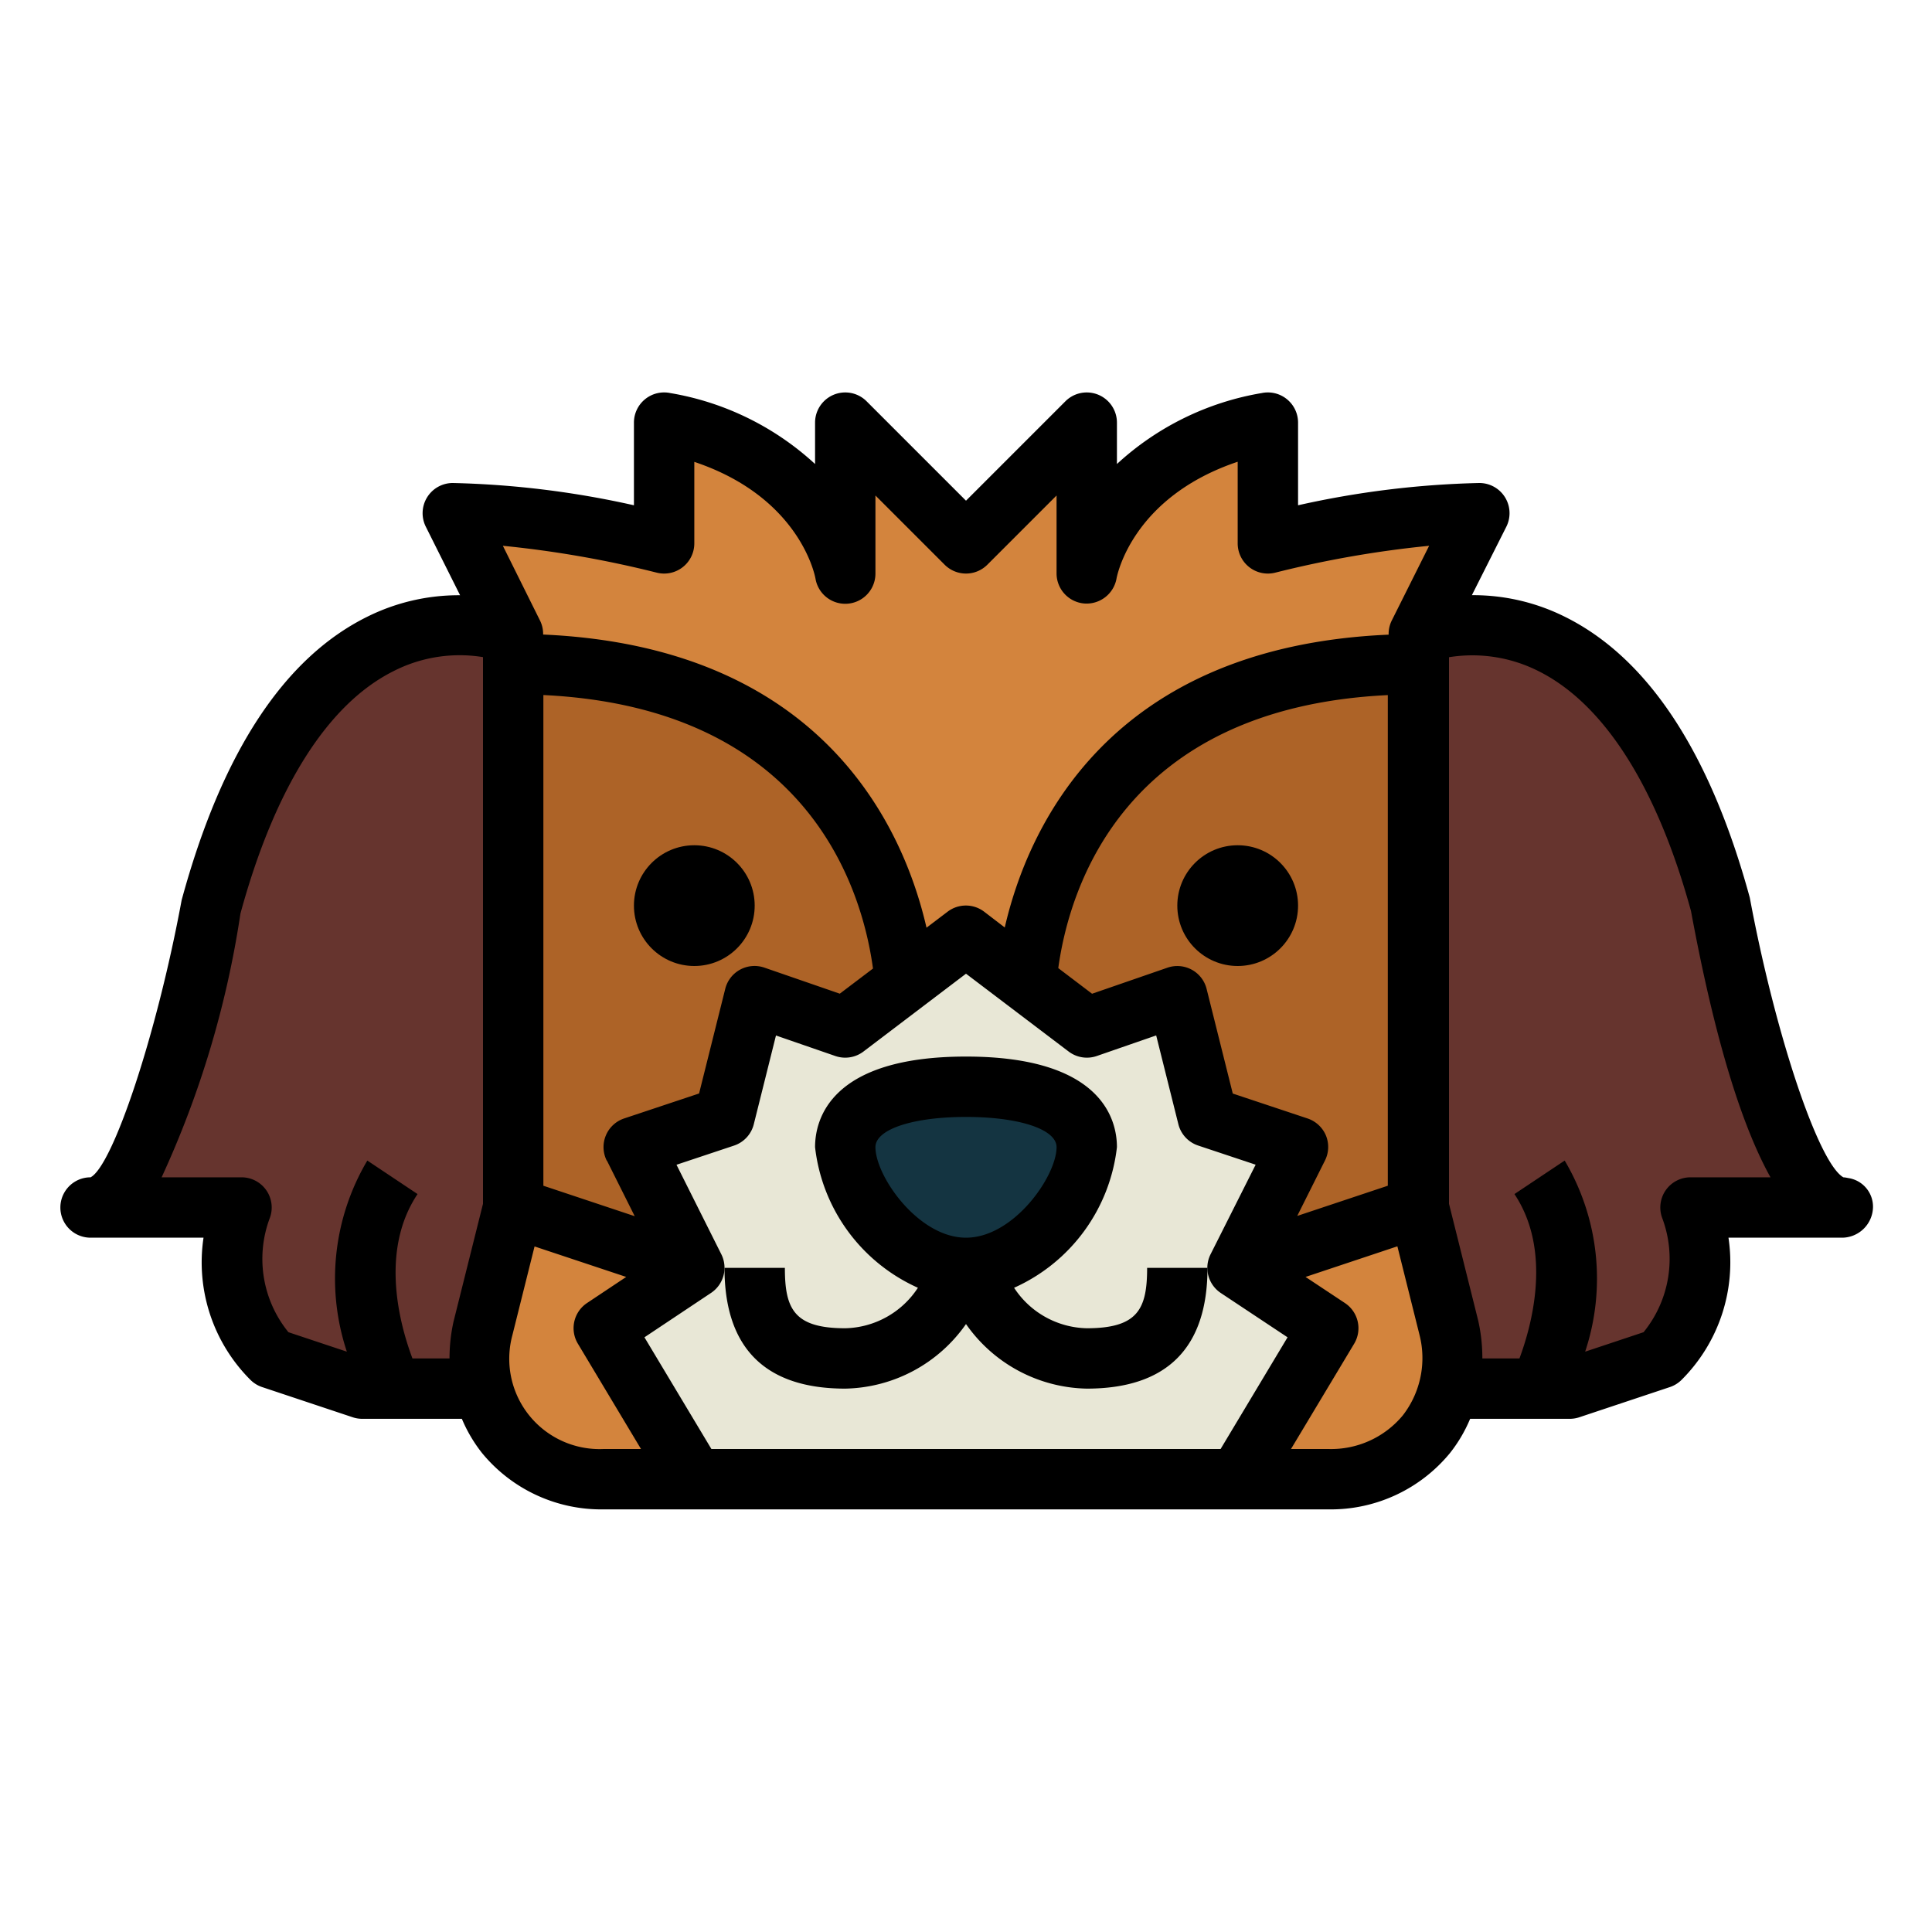 <?xml version="1.0" encoding="UTF-8"?>
<svg xmlns="http://www.w3.org/2000/svg" viewBox="0 0 64 64" width="512" height="512"><g id="Filled_outline" data-name="Filled outline"><path d="M16,44l1-4V21s-6.778-2.815-10,9c0,0-1.852,10-4,10H8a4.842,4.842,0,0,0,1,5l3,1h4l.01,0A4.378,4.378,0,0,1,16,44Z" style="fill:#66342e"/><path d="M48,44l-1-4V21s6.778-2.815,10,9c0,0,1.852,10,4,10H56a4.842,4.842,0,0,1-1,5l-3,1H48l-.01,0A4.378,4.378,0,0,0,48,44Z" style="fill:#66342e"/><path d="M47,40V21l2-4a32.5,32.5,0,0,0-7,1V14c-5.37,1.074-6,5-6,5V14l-4,4-4-4v5s-.63-3.926-6-5v4a32.5,32.5,0,0,0-7-1l2,4V40l-1,4a3.991,3.991,0,0,0,4,5H44a3.991,3.991,0,0,0,4-5Z" style="fill:#d3843d"/><polygon points="41 42 43 38 40 37 39 33 36 34.037 32 31 28 34.037 25 33 24 37 21 38 23 42 20 44 23 49 41 49 44 44 41 42" style="fill:#e8e7d6"/><path d="M36,38c0,1.449-1.827,4-4,4s-4-2.551-4-4,1.827-2,4-2S36,36.551,36,38Z" style="fill:#143441"/><path d="M21,38l3-1,1-4,3,1.037,1.975-1.5C29.8,30.45,28.4,22,17,22V40l6,2Z" style="fill:#ad6327"/><path d="M42.975,38l-3-1-1-4-3,1.037L34,32.537C34.174,30.45,35.58,22,46.975,22V40l-6,2Z" style="fill:#ad6327"/><path d="M36,44a2.95,2.95,0,0,1-2.407-1.341A5.824,5.824,0,0,0,37,38c0-.9-.487-3-5-3s-5,2.1-5,3a5.824,5.824,0,0,0,3.407,4.659A2.95,2.95,0,0,1,28,44c-1.7,0-2-.645-2-2H24c0,2.654,1.346,4,4,4a4.992,4.992,0,0,0,4-2.139A4.992,4.992,0,0,0,36,46c2.654,0,4-1.346,4-4H38C38,43.355,37.7,44,36,44Zm-4-3c-1.581,0-3-2.038-3-3,0-.589,1.233-1,3-1s3,.411,3,1C35,38.962,33.581,41,32,41Z"/><path d="M61.215,39.023A.931.931,0,0,0,61.064,39c-.824-.468-2.254-4.724-3.1-9.265-1.317-4.827-3.388-7.963-6.156-9.319a6.8,6.8,0,0,0-3.05-.7L49.9,17.447A1,1,0,0,0,49,16a30.466,30.466,0,0,0-6,.738V14a1,1,0,0,0-1.2-.98A9.374,9.374,0,0,0,37,15.371V14a1,1,0,0,0-1.707-.707L32,16.586l-3.293-3.293A1,1,0,0,0,27,14v1.371a9.374,9.374,0,0,0-4.8-2.351A1,1,0,0,0,21,14v2.738A30.466,30.466,0,0,0,15,16a1,1,0,0,0-.895,1.447l1.136,2.271a6.8,6.8,0,0,0-3.05.7c-2.768,1.356-4.839,4.492-6.174,9.4C5.183,34.325,3.73,38.623,3,39a1,1,0,0,0,0,2H6.742a5.5,5.5,0,0,0,1.551,4.707,1,1,0,0,0,.391.242l3,1A1,1,0,0,0,12,47h3.3a4.834,4.834,0,0,0,.671,1.137A5.11,5.11,0,0,0,20,50H44a5.11,5.11,0,0,0,4.03-1.863A4.81,4.81,0,0,0,48.7,47H52a1,1,0,0,0,.316-.051l3-1a1,1,0,0,0,.391-.242A5.5,5.5,0,0,0,57.258,41H61a1.032,1.032,0,0,0,1.045-.992A.959.959,0,0,0,61.215,39.023ZM16,39.877l-.977,3.906A5.633,5.633,0,0,0,14.891,45H13.663c-.407-1.082-1.1-3.548.169-5.445l-1.664-1.11a7.674,7.674,0,0,0-.678,6.331l-1.935-.645a3.846,3.846,0,0,1-.627-3.757A1,1,0,0,0,8,39H5.354a32.31,32.31,0,0,0,2.611-8.737c1.135-4.162,2.887-6.938,5.066-8.028A4.812,4.812,0,0,1,16,21.768ZM20,48a2.992,2.992,0,0,1-3.03-3.757l.738-2.953L20.744,42.3l-1.3.866a1,1,0,0,0-.3,1.347L21.234,48Zm.105-9.553.921,1.841L18,39.279V23.024c8.794.425,10.565,6.457,10.919,9.06l-1.1.833-2.494-.862a1,1,0,0,0-1.3.7l-.867,3.468-2.479.826a1,1,0,0,0-.579,1.4ZM40.434,48H23.566l-2.218-3.7,2.207-1.471a1,1,0,0,0,.34-1.279L22.41,38.584l1.906-.635a1,1,0,0,0,.654-.706l.735-2.941,1.968.68a1,1,0,0,0,.931-.149L32,32.255l3.4,2.578a1,1,0,0,0,.931.149L38.3,34.3l.735,2.941a1,1,0,0,0,.654.706l1.906.635L40.1,41.553a1,1,0,0,0,.34,1.279L42.652,44.3Zm3.49-10.383a1.007,1.007,0,0,0-.608-.566l-2.479-.826-.867-3.468a1,1,0,0,0-1.3-.7l-2.494.862-1.119-.849c.358-2.612,2.139-8.62,10.916-9.044V39.279l-3,1,.916-1.831A1,1,0,0,0,43.924,37.617Zm2.547,9.268A3.084,3.084,0,0,1,44,48H42.766l2.091-3.485a1,1,0,0,0-.3-1.347L43.248,42.3l3.042-1.014.733,2.934A3.1,3.1,0,0,1,46.471,46.885Zm-.366-26.332A1,1,0,0,0,46,21v.024c-9.3.4-11.962,6.427-12.716,9.7L32.6,30.2a1,1,0,0,0-1.208,0l-.7.531c-.749-3.261-3.4-9.3-12.7-9.711V21a1,1,0,0,0-.105-.447L16.658,18.08a35.117,35.117,0,0,1,5.086.887A1,1,0,0,0,23,18V15.3c3.486,1.167,3.992,3.75,4.013,3.862A1,1,0,0,0,29,19V16.414l2.293,2.293a1,1,0,0,0,1.414,0L35,16.414V19a1,1,0,0,0,.912.991,1.008,1.008,0,0,0,1.074-.824c.022-.12.528-2.7,4.014-3.871V18a1,1,0,0,0,1.256.967,35.022,35.022,0,0,1,5.086-.887ZM56,39a1,1,0,0,0-.93,1.368,3.849,3.849,0,0,1-.625,3.763l-1.935.645a7.674,7.674,0,0,0-.678-6.331l-1.664,1.11c1.256,1.884.571,4.358.166,5.445H49.105a5.651,5.651,0,0,0-.135-1.243L48,39.877V21.771a4.853,4.853,0,0,1,2.929.443c2.2,1.077,3.964,3.86,5.088,7.968.837,4.524,1.754,7.239,2.633,8.818Z"/><circle cx="41" cy="30" r="2"/><circle cx="23" cy="30" r="2"/></g></svg>
